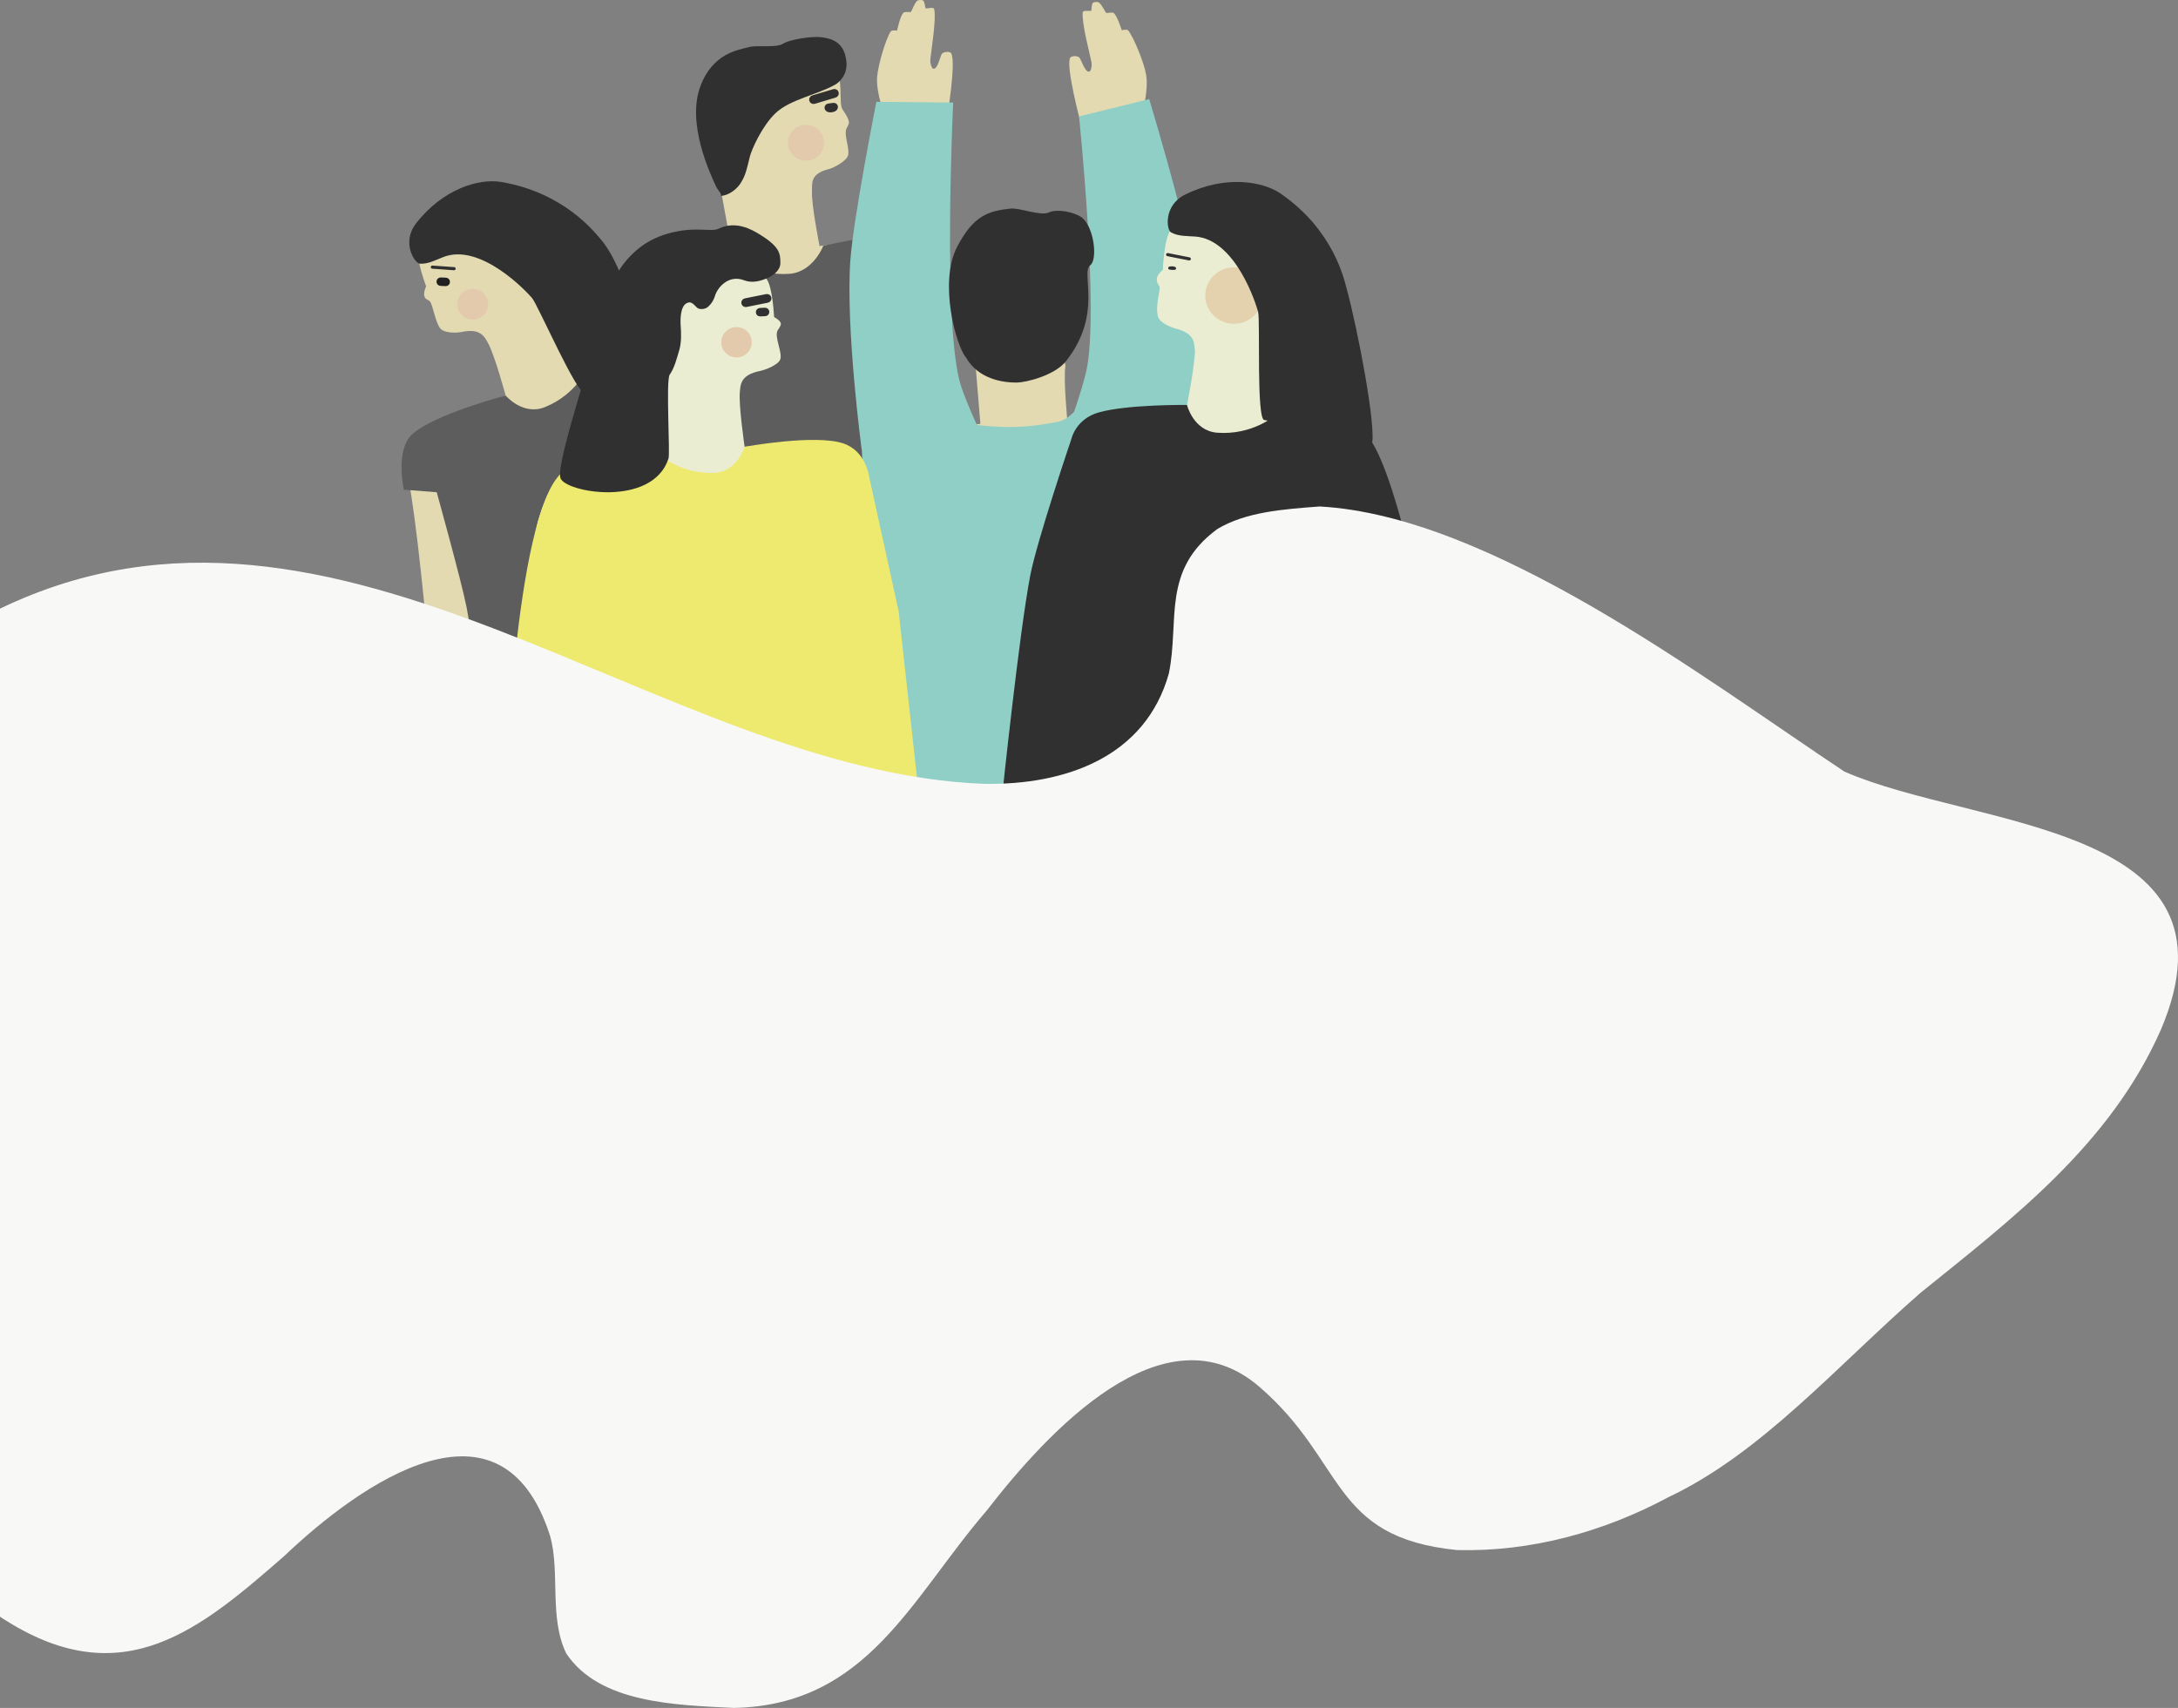 <?xml version="1.0" standalone="no"?>
<!-- Generator: Adobe Fireworks 10, Export SVG Extension by Aaron Beall (http://fireworks.abeall.com) . Version: 0.6.1  -->
<!DOCTYPE svg PUBLIC "-//W3C//DTD SVG 1.1//EN" "http://www.w3.org/Graphics/SVG/1.1/DTD/svg11.dtd">
<svg id="Untitled-Page%201" viewBox="0 0 1164 913" style="background-color:#ffffff00" version="1.1"
	xmlns="http://www.w3.org/2000/svg" xmlns:xlink="http://www.w3.org/1999/xlink" xml:space="preserve"
	x="0px" y="0px" width="1164px" height="913px"
>
	<rect x="0" y="0" width="1164" height="913" fill="#808080" stroke="none"/>
	<g>
		<g>
			<path d="M 422.036 263.931 C 422.036 263.931 399.404 219.322 387.852 204.732 C 382.678 198.2 368.78 183.401 360.679 185.388 C 343.654 189.564 314.219 196.33 314.219 196.33 C 314.219 196.33 300.263 147.241 290.482 114.557 C 287.724 105.319 269.353 100.499 251.938 106.617 C 242.731 109.852 226.611 124.218 223.736 133.504 C 222.19 138.506 227.739 153.071 227.739 153.071 C 227.739 153.071 226.041 156.595 226.904 158.669 C 227.582 160.298 229.1 160.198 229.857 161.254 C 231.448 163.445 232.824 172.94 235.443 175.739 C 237.568 178.002 243.541 178.12 246.586 177.475 C 256.873 175.302 258.92 179.99 260.867 183.474 C 264.33 189.659 270.233 211.421 270.233 211.421 C 270.233 211.421 244.451 220.891 223.422 230.63 C 218.842 232.751 213.803 240.333 216.723 249.596 C 224.434 274.048 237.551 445.412 237.551 445.412 L 452.28 429.716 L 422.036 263.931 Z" fill="#e3dab2"/>
			<path d="M 410.787 288.677 L 406.49 272.926 L 372.644 207.989 C 372.644 207.989 398.418 197.323 365.849 185.621 C 351.113 180.328 314.219 196.33 314.219 196.33 C 314.219 196.33 308.242 210.726 291.283 217.61 C 279.429 222.419 270.233 211.421 270.233 211.421 C 270.233 211.421 232.154 221.405 220.363 232.08 C 211.002 240.559 215.857 261.766 215.857 261.766 L 233.389 263.133 C 233.389 263.133 246.438 310.012 249.315 324.416 C 255.442 355.071 262.154 443.708 262.154 443.708 L 410.787 288.677 Z" fill="#5d5d5d"/>
		</g>
		<g>
			<path d="M 321.991 246.267 C 321.991 246.267 316.727 191.946 320.592 173.764 C 322.328 165.632 330.481 150.957 338.637 149.165 C 355.748 145.404 391.844 137.412 391.844 137.412 C 391.844 137.412 382.512 87.25 376.734 53.641 C 375.094 44.141 389.418 31.718 407.757 29.52 C 417.45 28.36 440.192 31.05 446.901 38.109 C 450.525 41.91 448.26 54.836 450.141 58.266 C 451.033 59.875 453.009 62.085 453.654 64.961 C 453.946 66.228 453.015 67.424 452.444 68.595 C 450.766 72.037 454.319 79.471 453.207 83.141 C 452.32 86.101 445.795 89.668 442.781 90.433 C 432.586 93.025 434.152 98.379 433.959 102.363 C 433.603 109.433 437.999 131.543 437.999 131.543 C 437.999 131.543 474.746 126.522 497.938 125.977 C 502.988 125.857 494.94 137.733 496.44 147.328 C 500.412 172.649 510.826 242.813 510.826 242.813 L 324.61 265.399 L 321.991 246.267 Z" fill="#e3dab2"/>
			<path d="M 346.379 262.794 L 336.704 263.951 L 323.928 265.483 C 323.928 265.483 305.948 171.852 329.94 146.998 C 340.792 135.757 391.844 137.412 391.844 137.412 C 391.844 137.412 403.619 147.689 421.879 146.377 C 434.651 145.458 440.008 131.386 440.008 131.386 C 440.008 131.386 486.112 120.84 501.441 125.212 C 513.604 128.678 494.385 151.779 494.385 151.779 L 503.633 242.303 L 513.581 242.782 L 506.863 257.319 L 346.379 262.794 Z" fill="#5d5d5d"/>
		</g>
		<path d="M 469.828 233.011 C 487.246 230.953 523.955 226.573 523.955 226.573 C 523.955 226.573 519.672 175.737 517.271 141.722 C 516.59 132.107 532.078 121.159 550.547 120.784 C 560.309 120.589 572.684 124.864 578.653 132.549 C 581.877 136.689 579.981 153.192 579.981 153.192 C 579.981 153.192 572.536 184.605 569.498 185.25 C 561.523 186.931 569.947 191.912 569.356 195.854 C 568.293 202.854 570.463 225.3 570.463 225.3 C 570.463 225.3 607.533 223.929 630.666 225.676 C 635.699 226.059 642.606 230.59 643.148 240.285 C 644.568 265.871 641.811 415.867 641.811 415.867 L 495.441 420.711 C 495.441 420.711 461.547 233.986 469.828 233.011 Z" fill="#e3dab2"/>
		<g>
			<path d="M 385.256 104.704 C 389.538 104.535 394.269 100.878 396.238 97.213 C 398.695 93.321 399.502 88.592 400.67 83.994 C 401.708 79.754 407.305 67.39 414.377 60.574 C 422.135 53.102 436.983 50.63 446.418 45.203 C 448.807 43.83 452.802 39.861 452.393 33.626 C 451.621 21.779 443.508 20.567 439.159 19.923 C 434.32 19.202 422.31 20.975 418.626 23.305 C 414.452 25.862 404.6 23.843 399.949 25.253 C 394.447 26.772 380.842 28.394 374.245 46.294 C 366.994 65.966 379.281 92.379 382.769 99.86 C 383.461 101.312 384.627 102.379 385.321 103.833 L 385.321 103.833 " fill="#303030"/>
		</g>
		<path d="M 480.885 429.497 C 480.885 429.497 455.471 230.546 460.957 221.007 C 468.739 207.479 501.973 224.378 517.479 226.573 C 534.689 229.007 548.341 229.007 566.008 225.336 C 581.118 222.196 601.17 170.877 615.977 176.744 C 627.736 181.396 639.948 277.095 639.948 277.095 L 636.952 418.467 L 622.599 418.755 L 612.857 431.482 L 480.885 429.497 Z" fill="#8fcfc5"/>
		<g>
			<path d="M 312.577 209.955 C 308.639 211.653 287.461 163.036 284.404 159.392 C 281.62 156.021 256.825 129.61 236.906 137.412 C 232.925 138.964 228.816 141.236 224.381 140.947 C 221.62 140.806 214.451 129.682 222.273 119.534 C 236.804 100.689 256.307 95.385 267.538 97.231 C 301.44 102.806 317.877 124.27 321.065 127.932 C 334.648 143.529 344.844 187.262 345.941 196.248 C 346.922 204.375 363.886 219.244 340.636 220.426 C 325.911 221.176 321.983 205.775 321.994 207.395 L 321.994 207.395 " fill="#303030"/>
		</g>
		<path d="M 446.33 57.121 C 446.388 57.535 445.981 57.993 445.609 58.18 C 444.967 58.504 443.844 58.66 443.137 58.5 C 442.729 58.408 442.203 58.117 442.147 57.697 L 442.147 57.697 C 442.087 57.289 442.383 56.901 442.791 56.846 L 445.475 56.476 C 445.889 56.421 446.273 56.71 446.33 57.121 L 446.33 57.121 Z" stroke="#303030" stroke-width="3" fill="#303030"/>
		<path d="M 446.749 49.674 C 446.881 50.118 446.625 50.585 446.177 50.718 L 435.018 54.051 C 434.569 54.183 434.1 53.93 433.967 53.49 L 433.967 53.49 C 433.826 53.044 434.09 52.575 434.533 52.441 L 445.695 49.105 C 446.141 48.975 446.61 49.229 446.749 49.674 L 446.749 49.674 Z" stroke="#303030" stroke-width="3" fill="#303030"/>
		<path d="M 440.32 74.99 C 441.055 80.257 437.367 85.108 432.084 85.837 C 426.803 86.565 421.922 82.896 421.188 77.634 C 420.457 72.376 424.147 67.518 429.424 66.786 C 434.713 66.058 439.582 69.734 440.32 74.99 Z" fill="#e4caac"/>
		<path d="M 610.369 60.905 C 610.369 60.905 613.965 48.367 612.514 39.856 C 611.418 33.422 605.736 19.531 602.875 16.21 C 602.281 15.508 599.516 16.159 599.516 16.159 C 599.516 16.159 597.066 8.29 595.146 6.931 C 594.277 6.312 591.439 7.181 591.106 6.86 C 590.775 6.541 588.727 2.205 587.181 1.264 C 586.584 0.889 584.489 0.981 584.045 1.565 C 583.375 2.448 583.432 4.422 583.257 5.6 C 583.144 6.327 578.828 5.068 578.653 6.65 C 578.043 12.29 582.342 28.398 583.291 33.1 C 583.608 34.666 583.299 38.261 581.945 38.341 C 579.846 38.453 577.887 32.122 576.957 30.893 C 576.051 29.694 572.454 29.654 571.852 31.067 C 569.664 36.203 577.413 65.119 577.413 65.119 L 610.369 60.905 Z" fill="#e3dab2"/>
		<path d="M 635.927 225.687 C 635.927 225.687 642.215 171.844 636.171 136.043 C 632.428 113.83 614.184 52.986 614.184 52.986 L 576.667 62.232 C 576.667 62.232 587.561 166.649 580.578 198.258 C 578.328 208.442 571.463 227.606 571.463 227.606 L 635.927 225.687 Z" fill="#8fcfc5"/>
		<path d="M 472.922 61.941 C 472.922 61.941 468.137 49.801 468.765 41.189 C 469.236 34.683 473.558 20.315 476.088 16.735 C 476.611 15.979 479.428 16.366 479.428 16.366 C 479.428 16.366 481.109 8.3 482.889 6.763 C 483.696 6.065 486.604 6.659 486.905 6.308 C 487.202 5.959 488.826 1.448 490.275 0.365 C 490.83 -0.066 492.926 -0.174 493.424 0.367 C 494.176 1.182 494.309 3.152 494.596 4.306 C 494.778 5.02 498.955 3.355 499.279 4.914 C 500.43 10.469 497.696 26.913 497.205 31.686 C 497.038 33.274 497.692 36.822 499.047 36.772 C 501.148 36.684 502.491 30.196 503.297 28.884 C 504.084 27.605 507.66 27.224 508.394 28.572 C 511.066 33.476 506.132 62.998 506.132 62.998 L 472.922 61.941 Z" fill="#e3dab2"/>
		<path d="M 460.477 240.141 C 460.477 240.141 451.879 175.402 454.453 139.19 C 456.047 116.721 468.363 54.42 468.363 54.42 L 509.419 54.836 C 509.419 54.836 503.596 175.48 513.581 206.277 C 516.798 216.201 525.475 234.625 525.475 234.625 L 460.477 240.141 Z" fill="#8fcfc5"/>
		<path d="M 729.227 326.012 C 729.227 326.012 741.903 287.982 737.997 269.8 C 736.258 261.671 732.986 239.333 724.733 237.532 C 707.41 233.762 681.078 222.381 681.078 222.381 C 681.078 222.381 690.558 172.225 696.428 138.621 C 698.098 129.12 683.609 116.685 665.049 114.475 C 655.236 113.313 632.633 115.76 625.845 122.809 C 622.176 126.612 621.443 144.236 621.443 144.236 C 621.443 144.236 618.496 146.72 618.28 148.767 C 618.034 151.107 619.133 152.174 619.711 153.34 C 620.316 154.562 617.193 163.833 618.928 169.394 C 619.849 172.351 625.186 174.855 628.235 175.621 C 638.553 178.216 638.281 183.318 638.481 187.303 C 638.836 194.378 634.378 216.482 634.378 216.482 C 634.378 216.482 609.789 223.239 586.32 222.677 C 581.21 222.557 577.529 228.802 576.002 238.396 C 571.975 263.714 585.695 326.81 585.695 326.81 L 711.045 416.765 L 729.227 326.012 Z" fill="#ebedd2"/>
		<path d="M 719.095 431.482 L 760.481 432.135 L 762.6 338.252 C 762.6 338.252 747.764 258.588 732.732 235.586 C 724.164 222.469 681.078 222.381 681.078 222.381 C 681.078 222.381 669.158 232.651 650.672 231.326 C 637.746 230.4 634.378 216.482 634.378 216.482 C 634.378 216.482 602.782 216.086 587.268 220.451 C 574.952 223.913 572.639 234.486 572.639 234.486 C 572.639 234.486 554.213 288.869 550.609 307.599 C 544.741 338.111 535.751 423.938 535.751 423.938 L 570.965 431.482 L 719.095 431.482 Z" fill="#303030"/>
		<g>
			<path d="M 516.221 191.088 C 523.118 203.024 536.615 204.554 543.412 204.505 C 548.05 204.473 563.6 200.869 569.797 192.969 C 589.676 167.636 577.359 145.783 582.637 141.814 C 586.881 138.625 584.551 120.446 577.689 115.942 C 573.43 113.145 564.776 111.584 560.645 113.54 C 555.979 115.68 545.062 110.945 539.96 111.517 C 528.551 112.795 520.309 114.919 511.455 132.086 C 501.725 150.958 510.826 184.547 516.221 191.088 L 516.221 191.088 Z" fill="#303030"/>
		</g>
		<g>
			<path d="M 624.307 143.321 C 624.289 143.739 624.626 144.024 625.041 144.112 C 625.83 144.28 627.033 144.376 627.773 144.236 C 628.189 144.159 628.561 143.93 628.577 143.509 L 628.577 143.509 C 628.6 143.098 628.201 142.748 627.811 142.6 C 627.098 142.33 625.928 142.299 625.073 142.481 C 624.66 142.568 624.325 142.905 624.307 143.321 L 624.307 143.321 Z" fill="#303030"/>
			<path d="M 623.184 135.944 C 623.092 136.398 623.394 136.841 623.857 136.932 L 635.42 139.221 C 635.883 139.311 636.332 139.016 636.426 138.565 L 636.426 138.565 C 636.525 138.11 636.216 137.666 635.756 137.574 L 624.193 135.28 C 623.731 135.192 623.281 135.488 623.184 135.944 L 623.184 135.944 Z" fill="#303030"/>
		</g>
		<path d="M 644.133 157.308 C 643.752 165.644 650.305 172.704 658.777 173.079 C 667.243 173.456 674.426 167.009 674.812 158.673 C 675.189 150.337 668.631 143.278 660.166 142.898 C 651.686 142.525 644.523 148.981 644.133 157.308 Z" fill="#e4d2af"/>
		<path d="M 234.775 150.536 C 234.757 150.955 235.082 151.31 235.5 151.328 L 238.199 151.453 C 238.618 151.466 238.977 151.146 238.994 150.725 L 238.994 150.725 C 239.016 150.314 238.686 149.954 238.273 149.937 L 235.568 149.815 C 235.15 149.798 234.793 150.122 234.775 150.536 L 234.775 150.536 Z" stroke="#202020" stroke-width="3" fill="#303030"/>
		<path d="M 230.227 142.742 C 230.195 143.205 230.549 143.605 231.015 143.639 L 242.639 144.466 C 243.103 144.498 243.506 144.149 243.539 143.688 L 243.539 143.688 C 243.579 143.225 243.221 142.822 242.754 142.789 L 231.133 141.959 C 230.669 141.929 230.266 142.278 230.227 142.742 L 230.227 142.742 Z" fill="#303030"/>
		<path d="M 244.387 162.27 C 244.18 166.815 247.709 170.663 252.273 170.867 C 256.835 171.072 260.7 167.558 260.91 163.012 C 261.113 158.472 257.582 154.62 253.022 154.415 C 248.454 154.214 244.598 157.729 244.387 162.27 Z" fill="#e4caac"/>
		<path d="M 269.303 423.581 C 269.303 423.581 282.574 297.175 287.348 279.224 C 289.49 271.178 296.333 252.098 304.567 250.721 C 321.857 247.817 351.563 242.379 351.563 242.379 C 351.563 242.379 344.782 191.815 340.705 157.961 C 339.556 148.385 354.483 136.697 372.917 135.424 C 382.654 134.753 403.18 141.559 409.519 148.936 C 412.942 152.918 413.695 169.474 413.695 169.474 C 413.695 169.474 417.434 171.429 417.313 173.178 C 417.224 174.479 416.193 175.549 415.574 176.682 C 413.711 180.04 418.285 188.507 416.99 192.117 C 415.945 195.032 409.151 197.713 406.106 198.326 C 395.793 200.406 395.798 205.511 395.394 209.482 C 394.688 216.526 397.953 238.83 397.953 238.83 C 397.953 238.83 425.396 237.328 448.586 237.943 C 453.633 238.077 461.281 243.042 462.297 252.697 C 464.981 278.191 486.707 429.143 486.707 429.143 L 271.744 442.188 L 269.303 423.581 Z" fill="#ebedd2"/>
		<path d="M 294.305 440.63 L 291.958 426.996 L 269.956 426.693 C 269.956 426.693 274.696 276.6 299.918 252.978 C 311.323 242.298 351.563 242.379 351.563 242.379 C 351.563 242.379 362.802 253.232 381.111 252.841 C 393.91 252.563 397.953 238.83 397.953 238.83 C 397.953 238.83 435.705 231.932 450.79 237.061 C 462.76 241.138 464.447 254.586 464.447 254.586 L 480.289 326.82 L 491.619 429.827 L 452.28 429.716 L 294.305 440.63 Z" fill="#edea6f"/>
		<g>
			<path d="M 357.207 245.273 C 358.328 243.792 355.74 203.859 357.893 200.299 C 360.538 196.525 361.588 191.847 362.982 187.316 C 364.234 183.134 364.076 178.366 363.769 173.943 C 363.555 170.892 363.577 163.892 366.893 162.125 C 369.695 160.566 370.976 163.243 372.725 164.626 C 373.848 165.515 376.967 165.542 378.731 163.716 C 380.501 162.053 381.604 160.046 382.295 157.608 C 383.128 154.817 388.713 146.298 397.871 149.894 C 401.84 151.454 406.813 150.298 410.787 148.316 C 413.275 147.117 417.06 144.565 417.06 140.56 C 417.06 135.378 416.584 131.826 405.935 125.265 C 401.773 122.7 393.219 117.791 384.08 122.243 C 379.898 124.278 371.877 120.706 357.042 124.828 C 327.81 132.951 321.905 164.939 321.388 169.749 C 320.477 178.863 296.984 246.734 299.475 255.44 C 301.74 263.307 348.559 271.446 357.207 245.273 L 357.207 245.273 Z" fill="#303030"/>
		</g>
		<path d="M 409.661 166.725 C 409.68 167.143 409.353 167.498 408.937 167.516 L 406.238 167.64 C 405.818 167.655 405.459 167.334 405.443 166.912 L 405.443 166.912 C 405.421 166.502 405.75 166.141 406.163 166.124 L 408.869 166.004 C 409.286 165.986 409.643 166.31 409.661 166.725 L 409.661 166.725 Z" stroke="#303030" stroke-width="3" fill="#303030"/>
		<path d="M 410.772 159.348 C 410.861 159.804 410.562 160.244 410.106 160.336 L 398.682 162.625 C 398.225 162.715 397.781 162.42 397.688 161.969 L 397.688 161.969 C 397.59 161.513 397.894 161.069 398.35 160.978 L 409.773 158.684 C 410.231 158.596 410.675 158.891 410.772 159.348 L 410.772 159.348 Z" stroke="#303030" stroke-width="3" fill="#303030"/>
		<path d="M 401.756 182.604 C 401.959 187.084 398.477 190.879 393.978 191.08 C 389.482 191.281 385.666 187.817 385.462 183.337 C 385.262 178.858 388.745 175.062 393.238 174.858 C 397.744 174.658 401.547 178.126 401.756 182.604 Z" fill="#e4caac"/>
		<g>
			<path d="M 675.724 224.535 C 671.385 224.363 673.566 171.406 672.389 166.807 C 671.344 162.566 660.412 128.053 638.812 126.453 C 634.492 126.132 629.744 126.402 625.828 124.22 C 623.375 122.902 621.754 109.78 633.37 104.026 C 654.943 93.341 675.065 97.003 684.486 103.524 C 712.926 123.216 718.418 149.654 719.706 154.335 C 725.197 174.257 736.023 229.505 733.051 238.064 C 730.357 245.807 718.388 255.101 696.672 246.106 C 682.914 240.406 686.146 224.838 685.441 226.296 L 685.441 226.296 " fill="#303030"/>
		</g>
	</g>
	<path d="M 985.727 412.475 C 910.561 362.55 796.949 275.807 705.301 270.744 C 685.578 272.206 665.828 273.685 650.633 282.763 C 620.558 304.844 630.505 331.861 624.67 360.071 C 612.129 404.647 569.592 419.716 525.896 419.018 C 352.305 412.31 181.76 237.718 0 325.369 L 0 864.215 C 1.201 865.056 2.451 865.866 3.754 866.64 C 66.189 905.614 107.25 870.802 151.949 831.763 C 192.717 793.01 268.108 739.775 294.026 821.155 C 299.434 840.582 293.321 864.853 302.679 883.985 C 320.523 910.425 360.288 911.417 392.144 913 C 463.477 911.642 486.973 854.357 527.151 807.732 C 559.717 765.625 622.092 697.486 672.987 741.285 C 719.625 781.449 710.738 821.786 778.703 828.616 C 818.467 829.627 857.34 818.78 891.674 800.341 C 941.501 776.789 981.68 730.152 1026.383 691.107 C 1075.032 651.77 1127.612 612.146 1154.785 550.602 C 1202.067 439.97 1055.469 442.967 985.727 412.475 Z" fill="#f8f8f7"/>
</svg>